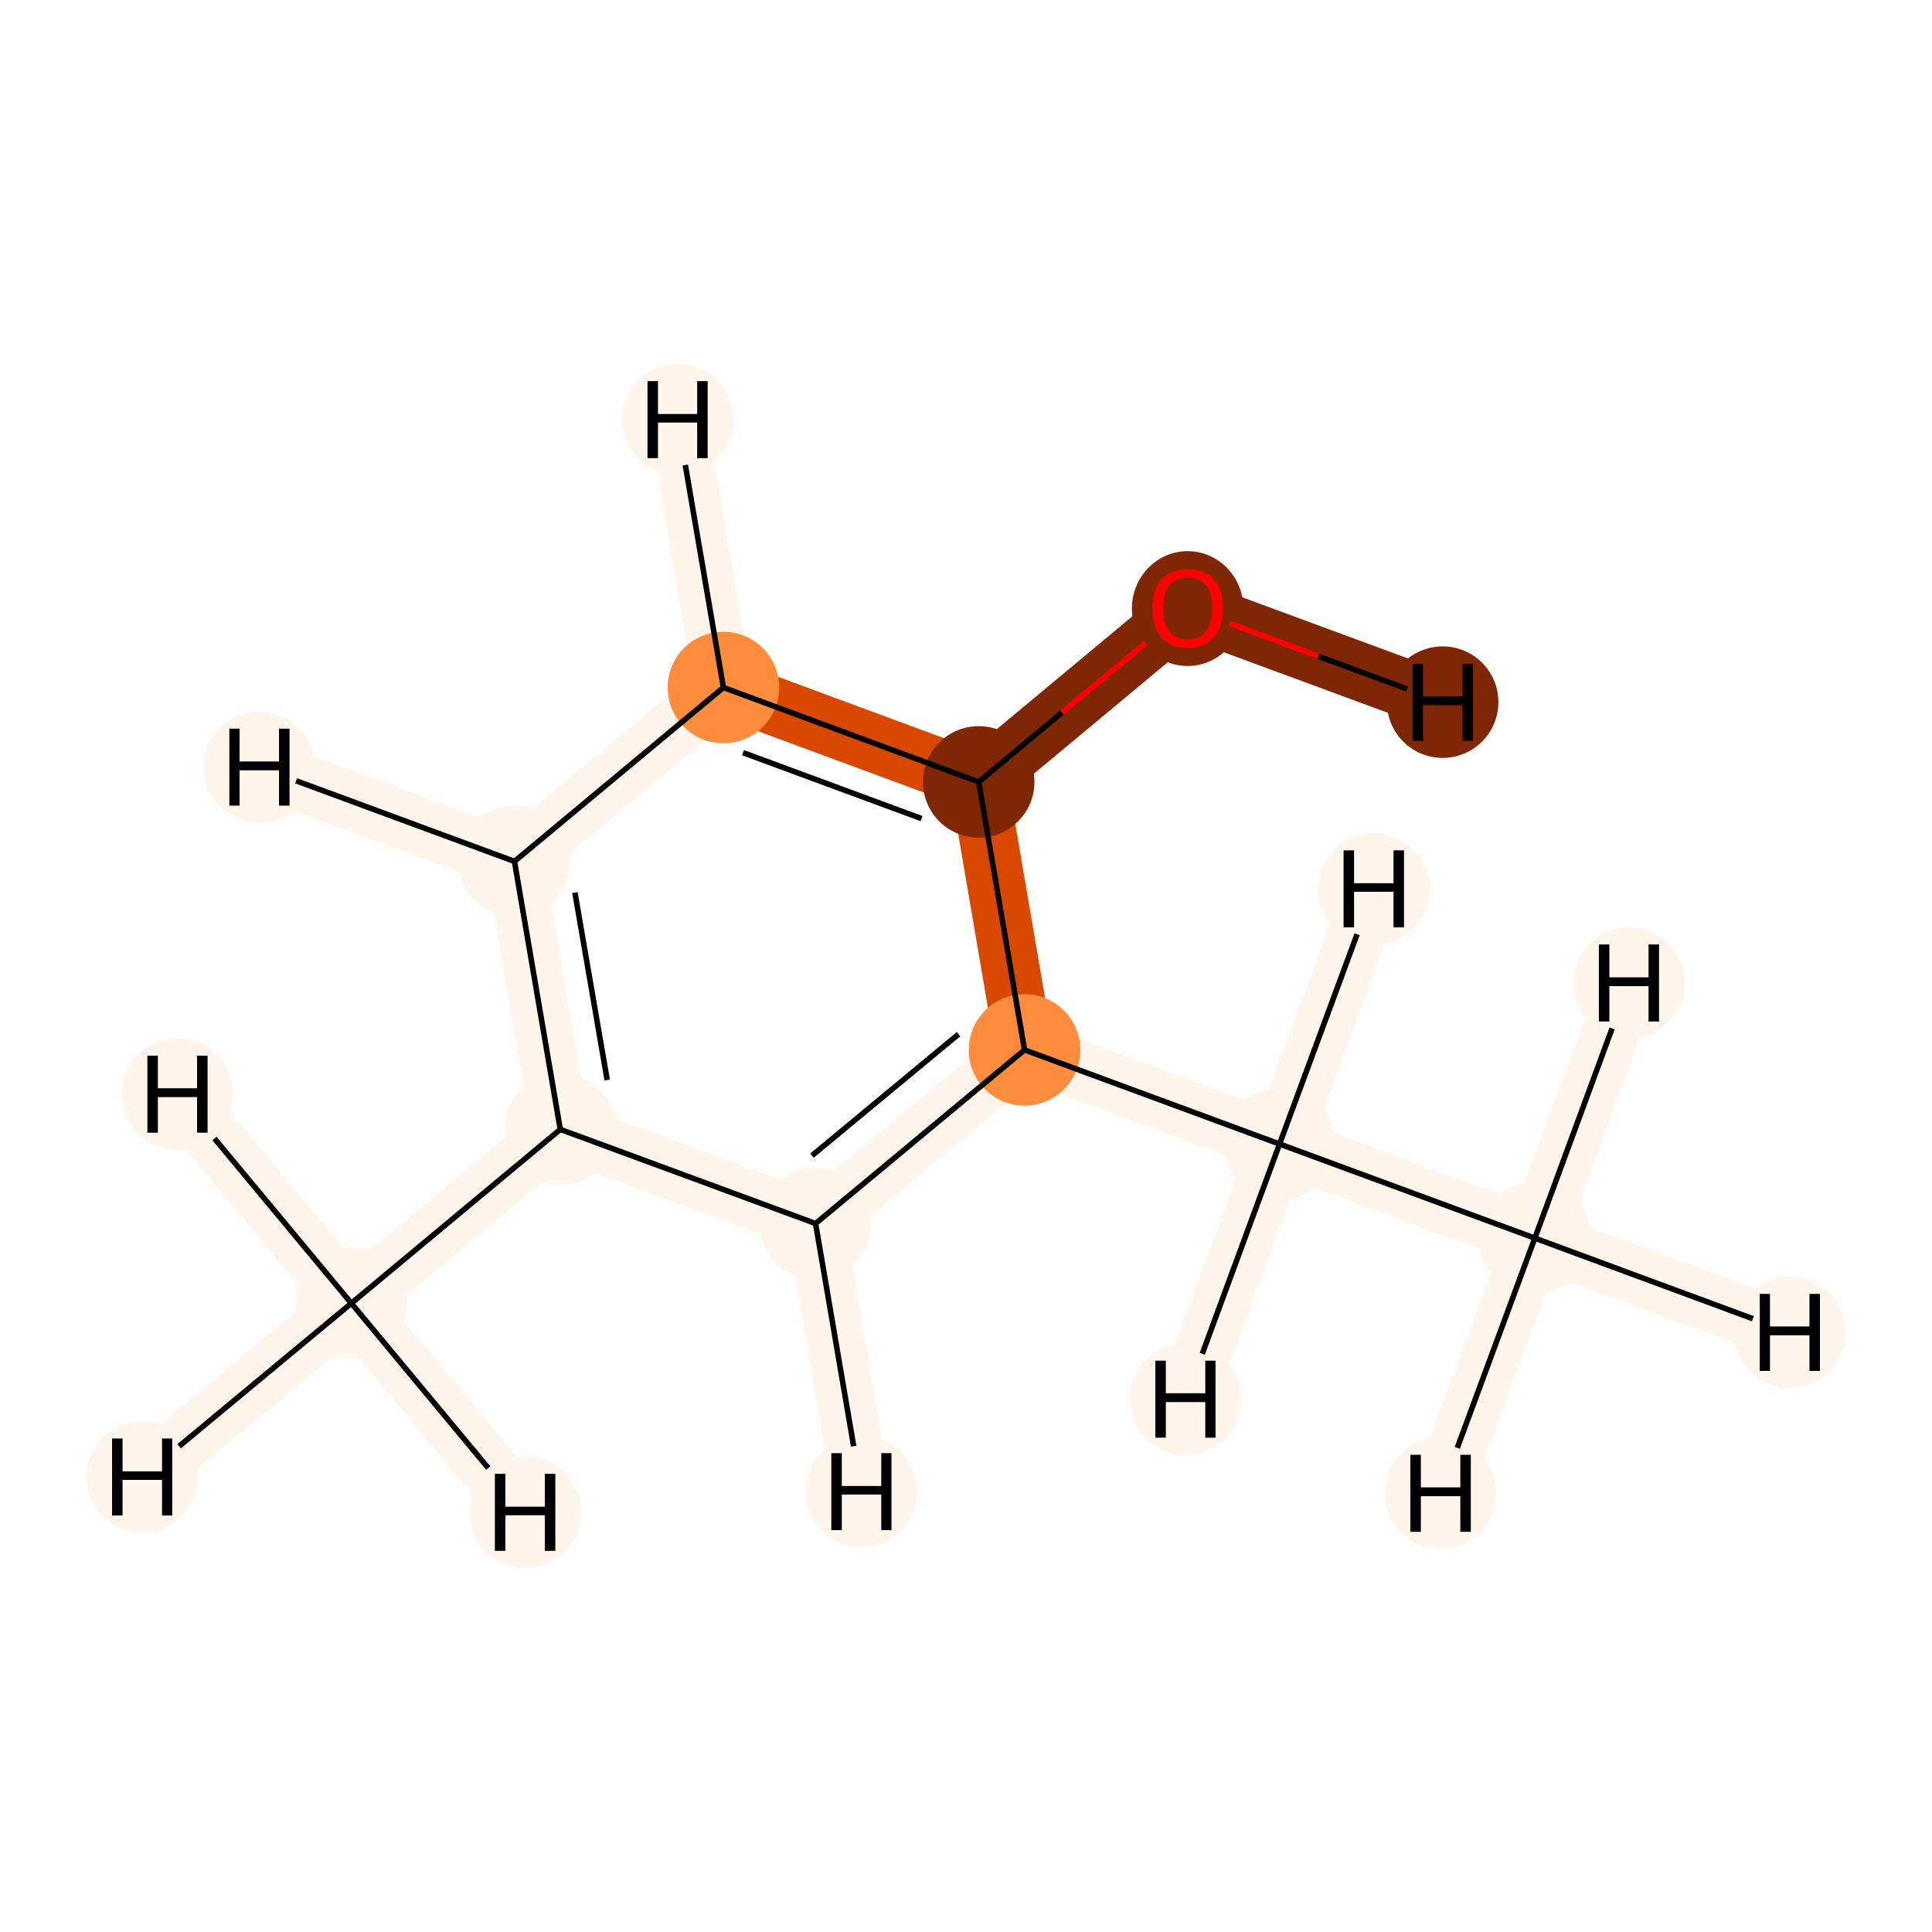 <?xml version='1.0' encoding='iso-8859-1'?>
<svg version='1.1' baseProfile='full'
              xmlns='http://www.w3.org/2000/svg'
                      xmlns:rdkit='http://www.rdkit.org/xml'
                      xmlns:xlink='http://www.w3.org/1999/xlink'
                  xml:space='preserve'
width='700px' height='700px' viewBox='0 0 700 700'>
<!-- END OF HEADER -->
<rect style='opacity:1.0;fill:#FFFFFF;stroke:none' width='700.0' height='700.0' x='0.0' y='0.0'> </rect>
<path d='M 556.1,448.6 L 463.6,414.5' style='fill:none;fill-rule:evenodd;stroke:#FFF5EB;stroke-width:21.0px;stroke-linecap:butt;stroke-linejoin:miter;stroke-opacity:1' />
<path d='M 556.1,448.6 L 648.5,482.7' style='fill:none;fill-rule:evenodd;stroke:#FFF5EB;stroke-width:21.0px;stroke-linecap:butt;stroke-linejoin:miter;stroke-opacity:1' />
<path d='M 556.1,448.6 L 590.2,356.2' style='fill:none;fill-rule:evenodd;stroke:#FFF5EB;stroke-width:21.0px;stroke-linecap:butt;stroke-linejoin:miter;stroke-opacity:1' />
<path d='M 556.1,448.6 L 521.9,541.0' style='fill:none;fill-rule:evenodd;stroke:#FFF5EB;stroke-width:21.0px;stroke-linecap:butt;stroke-linejoin:miter;stroke-opacity:1' />
<path d='M 463.6,414.5 L 371.2,380.4' style='fill:none;fill-rule:evenodd;stroke:#FFF5EB;stroke-width:21.0px;stroke-linecap:butt;stroke-linejoin:miter;stroke-opacity:1' />
<path d='M 463.6,414.5 L 429.5,506.9' style='fill:none;fill-rule:evenodd;stroke:#FFF5EB;stroke-width:21.0px;stroke-linecap:butt;stroke-linejoin:miter;stroke-opacity:1' />
<path d='M 463.6,414.5 L 497.8,322.1' style='fill:none;fill-rule:evenodd;stroke:#FFF5EB;stroke-width:21.0px;stroke-linecap:butt;stroke-linejoin:miter;stroke-opacity:1' />
<path d='M 371.2,380.4 L 295.5,443.3' style='fill:none;fill-rule:evenodd;stroke:#FFF5EB;stroke-width:21.0px;stroke-linecap:butt;stroke-linejoin:miter;stroke-opacity:1' />
<path d='M 371.2,380.4 L 354.6,283.3' style='fill:none;fill-rule:evenodd;stroke:#D94801;stroke-width:21.0px;stroke-linecap:butt;stroke-linejoin:miter;stroke-opacity:1' />
<path d='M 295.5,443.3 L 203.0,409.2' style='fill:none;fill-rule:evenodd;stroke:#FFF5EB;stroke-width:21.0px;stroke-linecap:butt;stroke-linejoin:miter;stroke-opacity:1' />
<path d='M 295.5,443.3 L 312.1,540.4' style='fill:none;fill-rule:evenodd;stroke:#FFF5EB;stroke-width:21.0px;stroke-linecap:butt;stroke-linejoin:miter;stroke-opacity:1' />
<path d='M 203.0,409.2 L 127.3,472.2' style='fill:none;fill-rule:evenodd;stroke:#FFF5EB;stroke-width:21.0px;stroke-linecap:butt;stroke-linejoin:miter;stroke-opacity:1' />
<path d='M 203.0,409.2 L 186.4,312.1' style='fill:none;fill-rule:evenodd;stroke:#FFF5EB;stroke-width:21.0px;stroke-linecap:butt;stroke-linejoin:miter;stroke-opacity:1' />
<path d='M 127.3,472.2 L 51.5,535.2' style='fill:none;fill-rule:evenodd;stroke:#FFF5EB;stroke-width:21.0px;stroke-linecap:butt;stroke-linejoin:miter;stroke-opacity:1' />
<path d='M 127.3,472.2 L 64.3,396.4' style='fill:none;fill-rule:evenodd;stroke:#FFF5EB;stroke-width:21.0px;stroke-linecap:butt;stroke-linejoin:miter;stroke-opacity:1' />
<path d='M 127.3,472.2 L 190.3,548.0' style='fill:none;fill-rule:evenodd;stroke:#FFF5EB;stroke-width:21.0px;stroke-linecap:butt;stroke-linejoin:miter;stroke-opacity:1' />
<path d='M 186.4,312.1 L 262.1,249.1' style='fill:none;fill-rule:evenodd;stroke:#FFF5EB;stroke-width:21.0px;stroke-linecap:butt;stroke-linejoin:miter;stroke-opacity:1' />
<path d='M 186.4,312.1 L 94.0,278.0' style='fill:none;fill-rule:evenodd;stroke:#FFF5EB;stroke-width:21.0px;stroke-linecap:butt;stroke-linejoin:miter;stroke-opacity:1' />
<path d='M 262.1,249.1 L 354.6,283.3' style='fill:none;fill-rule:evenodd;stroke:#D94801;stroke-width:21.0px;stroke-linecap:butt;stroke-linejoin:miter;stroke-opacity:1' />
<path d='M 262.1,249.1 L 245.5,152.0' style='fill:none;fill-rule:evenodd;stroke:#FFF5EB;stroke-width:21.0px;stroke-linecap:butt;stroke-linejoin:miter;stroke-opacity:1' />
<path d='M 354.6,283.3 L 430.3,220.3' style='fill:none;fill-rule:evenodd;stroke:#7F2704;stroke-width:21.0px;stroke-linecap:butt;stroke-linejoin:miter;stroke-opacity:1' />
<path d='M 430.3,220.3 L 522.7,254.4' style='fill:none;fill-rule:evenodd;stroke:#7F2704;stroke-width:21.0px;stroke-linecap:butt;stroke-linejoin:miter;stroke-opacity:1' />
<ellipse cx='556.1' cy='448.6' rx='19.7' ry='19.7'  style='fill:#FFF5EB;fill-rule:evenodd;stroke:#FFF5EB;stroke-width:1.0px;stroke-linecap:butt;stroke-linejoin:miter;stroke-opacity:1' />
<ellipse cx='463.6' cy='414.5' rx='19.7' ry='19.7'  style='fill:#FFF5EB;fill-rule:evenodd;stroke:#FFF5EB;stroke-width:1.0px;stroke-linecap:butt;stroke-linejoin:miter;stroke-opacity:1' />
<ellipse cx='371.2' cy='380.4' rx='19.7' ry='19.7'  style='fill:#FD8D3C;fill-rule:evenodd;stroke:#FD8D3C;stroke-width:1.0px;stroke-linecap:butt;stroke-linejoin:miter;stroke-opacity:1' />
<ellipse cx='295.5' cy='443.3' rx='19.7' ry='19.7'  style='fill:#FFF5EB;fill-rule:evenodd;stroke:#FFF5EB;stroke-width:1.0px;stroke-linecap:butt;stroke-linejoin:miter;stroke-opacity:1' />
<ellipse cx='203.0' cy='409.2' rx='19.7' ry='19.7'  style='fill:#FFF5EB;fill-rule:evenodd;stroke:#FFF5EB;stroke-width:1.0px;stroke-linecap:butt;stroke-linejoin:miter;stroke-opacity:1' />
<ellipse cx='127.3' cy='472.2' rx='19.7' ry='19.7'  style='fill:#FFF5EB;fill-rule:evenodd;stroke:#FFF5EB;stroke-width:1.0px;stroke-linecap:butt;stroke-linejoin:miter;stroke-opacity:1' />
<ellipse cx='186.4' cy='312.1' rx='19.7' ry='19.7'  style='fill:#FFF5EB;fill-rule:evenodd;stroke:#FFF5EB;stroke-width:1.0px;stroke-linecap:butt;stroke-linejoin:miter;stroke-opacity:1' />
<ellipse cx='262.1' cy='249.1' rx='19.7' ry='19.7'  style='fill:#FD8D3C;fill-rule:evenodd;stroke:#FD8D3C;stroke-width:1.0px;stroke-linecap:butt;stroke-linejoin:miter;stroke-opacity:1' />
<ellipse cx='354.6' cy='283.3' rx='19.7' ry='19.7'  style='fill:#7F2704;fill-rule:evenodd;stroke:#7F2704;stroke-width:1.0px;stroke-linecap:butt;stroke-linejoin:miter;stroke-opacity:1' />
<ellipse cx='430.3' cy='220.5' rx='19.7' ry='20.3'  style='fill:#7F2704;fill-rule:evenodd;stroke:#7F2704;stroke-width:1.0px;stroke-linecap:butt;stroke-linejoin:miter;stroke-opacity:1' />
<ellipse cx='648.5' cy='482.7' rx='19.7' ry='19.7'  style='fill:#FFF5EB;fill-rule:evenodd;stroke:#FFF5EB;stroke-width:1.0px;stroke-linecap:butt;stroke-linejoin:miter;stroke-opacity:1' />
<ellipse cx='590.2' cy='356.2' rx='19.7' ry='19.7'  style='fill:#FFF5EB;fill-rule:evenodd;stroke:#FFF5EB;stroke-width:1.0px;stroke-linecap:butt;stroke-linejoin:miter;stroke-opacity:1' />
<ellipse cx='521.9' cy='541.0' rx='19.7' ry='19.7'  style='fill:#FFF5EB;fill-rule:evenodd;stroke:#FFF5EB;stroke-width:1.0px;stroke-linecap:butt;stroke-linejoin:miter;stroke-opacity:1' />
<ellipse cx='429.5' cy='506.9' rx='19.7' ry='19.7'  style='fill:#FFF5EB;fill-rule:evenodd;stroke:#FFF5EB;stroke-width:1.0px;stroke-linecap:butt;stroke-linejoin:miter;stroke-opacity:1' />
<ellipse cx='497.8' cy='322.1' rx='19.7' ry='19.7'  style='fill:#FFF5EB;fill-rule:evenodd;stroke:#FFF5EB;stroke-width:1.0px;stroke-linecap:butt;stroke-linejoin:miter;stroke-opacity:1' />
<ellipse cx='312.1' cy='540.4' rx='19.7' ry='19.7'  style='fill:#FFF5EB;fill-rule:evenodd;stroke:#FFF5EB;stroke-width:1.0px;stroke-linecap:butt;stroke-linejoin:miter;stroke-opacity:1' />
<ellipse cx='51.5' cy='535.2' rx='19.7' ry='19.7'  style='fill:#FFF5EB;fill-rule:evenodd;stroke:#FFF5EB;stroke-width:1.0px;stroke-linecap:butt;stroke-linejoin:miter;stroke-opacity:1' />
<ellipse cx='64.3' cy='396.4' rx='19.7' ry='19.7'  style='fill:#FFF5EB;fill-rule:evenodd;stroke:#FFF5EB;stroke-width:1.0px;stroke-linecap:butt;stroke-linejoin:miter;stroke-opacity:1' />
<ellipse cx='190.3' cy='548.0' rx='19.7' ry='19.7'  style='fill:#FFF5EB;fill-rule:evenodd;stroke:#FFF5EB;stroke-width:1.0px;stroke-linecap:butt;stroke-linejoin:miter;stroke-opacity:1' />
<ellipse cx='94.0' cy='278.0' rx='19.7' ry='19.7'  style='fill:#FFF5EB;fill-rule:evenodd;stroke:#FFF5EB;stroke-width:1.0px;stroke-linecap:butt;stroke-linejoin:miter;stroke-opacity:1' />
<ellipse cx='245.5' cy='152.0' rx='19.7' ry='19.7'  style='fill:#FFF5EB;fill-rule:evenodd;stroke:#FFF5EB;stroke-width:1.0px;stroke-linecap:butt;stroke-linejoin:miter;stroke-opacity:1' />
<ellipse cx='522.7' cy='254.4' rx='19.7' ry='19.7'  style='fill:#7F2704;fill-rule:evenodd;stroke:#7F2704;stroke-width:1.0px;stroke-linecap:butt;stroke-linejoin:miter;stroke-opacity:1' />
<path class='bond-0 atom-0 atom-1' d='M 556.1,448.6 L 463.6,414.5' style='fill:none;fill-rule:evenodd;stroke:#000000;stroke-width:2.0px;stroke-linecap:butt;stroke-linejoin:miter;stroke-opacity:1' />
<path class='bond-10 atom-0 atom-10' d='M 556.1,448.6 L 635.1,477.8' style='fill:none;fill-rule:evenodd;stroke:#000000;stroke-width:2.0px;stroke-linecap:butt;stroke-linejoin:miter;stroke-opacity:1' />
<path class='bond-11 atom-0 atom-11' d='M 556.1,448.6 L 584.1,372.6' style='fill:none;fill-rule:evenodd;stroke:#000000;stroke-width:2.0px;stroke-linecap:butt;stroke-linejoin:miter;stroke-opacity:1' />
<path class='bond-12 atom-0 atom-12' d='M 556.1,448.6 L 528.0,524.6' style='fill:none;fill-rule:evenodd;stroke:#000000;stroke-width:2.0px;stroke-linecap:butt;stroke-linejoin:miter;stroke-opacity:1' />
<path class='bond-1 atom-1 atom-2' d='M 463.6,414.5 L 371.2,380.4' style='fill:none;fill-rule:evenodd;stroke:#000000;stroke-width:2.0px;stroke-linecap:butt;stroke-linejoin:miter;stroke-opacity:1' />
<path class='bond-13 atom-1 atom-13' d='M 463.6,414.5 L 435.6,490.5' style='fill:none;fill-rule:evenodd;stroke:#000000;stroke-width:2.0px;stroke-linecap:butt;stroke-linejoin:miter;stroke-opacity:1' />
<path class='bond-14 atom-1 atom-14' d='M 463.6,414.5 L 491.7,338.5' style='fill:none;fill-rule:evenodd;stroke:#000000;stroke-width:2.0px;stroke-linecap:butt;stroke-linejoin:miter;stroke-opacity:1' />
<path class='bond-2 atom-2 atom-3' d='M 371.2,380.4 L 295.5,443.3' style='fill:none;fill-rule:evenodd;stroke:#000000;stroke-width:2.0px;stroke-linecap:butt;stroke-linejoin:miter;stroke-opacity:1' />
<path class='bond-2 atom-2 atom-3' d='M 347.3,374.7 L 294.2,418.7' style='fill:none;fill-rule:evenodd;stroke:#000000;stroke-width:2.0px;stroke-linecap:butt;stroke-linejoin:miter;stroke-opacity:1' />
<path class='bond-9 atom-8 atom-2' d='M 354.6,283.3 L 371.2,380.4' style='fill:none;fill-rule:evenodd;stroke:#000000;stroke-width:2.0px;stroke-linecap:butt;stroke-linejoin:miter;stroke-opacity:1' />
<path class='bond-3 atom-3 atom-4' d='M 295.5,443.3 L 203.0,409.2' style='fill:none;fill-rule:evenodd;stroke:#000000;stroke-width:2.0px;stroke-linecap:butt;stroke-linejoin:miter;stroke-opacity:1' />
<path class='bond-15 atom-3 atom-15' d='M 295.5,443.3 L 309.3,524.0' style='fill:none;fill-rule:evenodd;stroke:#000000;stroke-width:2.0px;stroke-linecap:butt;stroke-linejoin:miter;stroke-opacity:1' />
<path class='bond-4 atom-4 atom-5' d='M 203.0,409.2 L 127.3,472.2' style='fill:none;fill-rule:evenodd;stroke:#000000;stroke-width:2.0px;stroke-linecap:butt;stroke-linejoin:miter;stroke-opacity:1' />
<path class='bond-5 atom-4 atom-6' d='M 203.0,409.2 L 186.4,312.1' style='fill:none;fill-rule:evenodd;stroke:#000000;stroke-width:2.0px;stroke-linecap:butt;stroke-linejoin:miter;stroke-opacity:1' />
<path class='bond-5 atom-4 atom-6' d='M 220.0,391.3 L 208.3,323.4' style='fill:none;fill-rule:evenodd;stroke:#000000;stroke-width:2.0px;stroke-linecap:butt;stroke-linejoin:miter;stroke-opacity:1' />
<path class='bond-16 atom-5 atom-16' d='M 127.3,472.2 L 64.9,524.0' style='fill:none;fill-rule:evenodd;stroke:#000000;stroke-width:2.0px;stroke-linecap:butt;stroke-linejoin:miter;stroke-opacity:1' />
<path class='bond-17 atom-5 atom-17' d='M 127.3,472.2 L 77.7,412.5' style='fill:none;fill-rule:evenodd;stroke:#000000;stroke-width:2.0px;stroke-linecap:butt;stroke-linejoin:miter;stroke-opacity:1' />
<path class='bond-18 atom-5 atom-18' d='M 127.3,472.2 L 176.9,531.9' style='fill:none;fill-rule:evenodd;stroke:#000000;stroke-width:2.0px;stroke-linecap:butt;stroke-linejoin:miter;stroke-opacity:1' />
<path class='bond-6 atom-6 atom-7' d='M 186.4,312.1 L 262.1,249.1' style='fill:none;fill-rule:evenodd;stroke:#000000;stroke-width:2.0px;stroke-linecap:butt;stroke-linejoin:miter;stroke-opacity:1' />
<path class='bond-19 atom-6 atom-19' d='M 186.4,312.1 L 107.3,282.9' style='fill:none;fill-rule:evenodd;stroke:#000000;stroke-width:2.0px;stroke-linecap:butt;stroke-linejoin:miter;stroke-opacity:1' />
<path class='bond-7 atom-7 atom-8' d='M 262.1,249.1 L 354.6,283.3' style='fill:none;fill-rule:evenodd;stroke:#000000;stroke-width:2.0px;stroke-linecap:butt;stroke-linejoin:miter;stroke-opacity:1' />
<path class='bond-7 atom-7 atom-8' d='M 269.2,272.7 L 333.9,296.6' style='fill:none;fill-rule:evenodd;stroke:#000000;stroke-width:2.0px;stroke-linecap:butt;stroke-linejoin:miter;stroke-opacity:1' />
<path class='bond-20 atom-7 atom-20' d='M 262.1,249.1 L 248.3,168.5' style='fill:none;fill-rule:evenodd;stroke:#000000;stroke-width:2.0px;stroke-linecap:butt;stroke-linejoin:miter;stroke-opacity:1' />
<path class='bond-8 atom-8 atom-9' d='M 354.6,283.3 L 384.8,258.1' style='fill:none;fill-rule:evenodd;stroke:#000000;stroke-width:2.0px;stroke-linecap:butt;stroke-linejoin:miter;stroke-opacity:1' />
<path class='bond-8 atom-8 atom-9' d='M 384.8,258.1 L 415.1,233.0' style='fill:none;fill-rule:evenodd;stroke:#FF0000;stroke-width:2.0px;stroke-linecap:butt;stroke-linejoin:miter;stroke-opacity:1' />
<path class='bond-21 atom-9 atom-21' d='M 445.6,225.9 L 477.7,237.8' style='fill:none;fill-rule:evenodd;stroke:#FF0000;stroke-width:2.0px;stroke-linecap:butt;stroke-linejoin:miter;stroke-opacity:1' />
<path class='bond-21 atom-9 atom-21' d='M 477.7,237.8 L 509.8,249.6' style='fill:none;fill-rule:evenodd;stroke:#000000;stroke-width:2.0px;stroke-linecap:butt;stroke-linejoin:miter;stroke-opacity:1' />
<path  class='atom-9' d='M 417.5 220.4
Q 417.5 213.7, 420.8 209.9
Q 424.1 206.2, 430.3 206.2
Q 436.5 206.2, 439.8 209.9
Q 443.1 213.7, 443.1 220.4
Q 443.1 227.2, 439.8 231.0
Q 436.4 234.8, 430.3 234.8
Q 424.2 234.8, 420.8 231.0
Q 417.5 227.2, 417.5 220.4
M 430.3 231.7
Q 434.6 231.7, 436.9 228.8
Q 439.2 226.0, 439.2 220.4
Q 439.2 214.9, 436.9 212.1
Q 434.6 209.3, 430.3 209.3
Q 426.1 209.3, 423.7 212.1
Q 421.5 214.9, 421.5 220.4
Q 421.5 226.0, 423.7 228.8
Q 426.1 231.7, 430.3 231.7
' fill='#FF0000'/>
<path  class='atom-10' d='M 637.6 468.8
L 641.3 468.8
L 641.3 480.6
L 655.6 480.6
L 655.6 468.8
L 659.4 468.8
L 659.4 496.7
L 655.6 496.7
L 655.6 483.8
L 641.3 483.8
L 641.3 496.7
L 637.6 496.7
L 637.6 468.8
' fill='#000000'/>
<path  class='atom-11' d='M 579.3 342.2
L 583.1 342.2
L 583.1 354.1
L 597.3 354.1
L 597.3 342.2
L 601.1 342.2
L 601.1 370.1
L 597.3 370.1
L 597.3 357.3
L 583.1 357.3
L 583.1 370.1
L 579.3 370.1
L 579.3 342.2
' fill='#000000'/>
<path  class='atom-12' d='M 511.0 527.1
L 514.8 527.1
L 514.8 538.9
L 529.1 538.9
L 529.1 527.1
L 532.9 527.1
L 532.9 555.0
L 529.1 555.0
L 529.1 542.1
L 514.8 542.1
L 514.8 555.0
L 511.0 555.0
L 511.0 527.1
' fill='#000000'/>
<path  class='atom-13' d='M 418.6 493.0
L 422.4 493.0
L 422.4 504.8
L 436.7 504.8
L 436.7 493.0
L 440.4 493.0
L 440.4 520.9
L 436.7 520.9
L 436.7 508.0
L 422.4 508.0
L 422.4 520.9
L 418.6 520.9
L 418.6 493.0
' fill='#000000'/>
<path  class='atom-14' d='M 486.8 308.1
L 490.6 308.1
L 490.6 320.0
L 504.9 320.0
L 504.9 308.1
L 508.7 308.1
L 508.7 336.0
L 504.9 336.0
L 504.9 323.1
L 490.6 323.1
L 490.6 336.0
L 486.8 336.0
L 486.8 308.1
' fill='#000000'/>
<path  class='atom-15' d='M 301.2 526.5
L 305.0 526.5
L 305.0 538.4
L 319.3 538.4
L 319.3 526.5
L 323.0 526.5
L 323.0 554.4
L 319.3 554.4
L 319.3 541.5
L 305.0 541.5
L 305.0 554.4
L 301.2 554.4
L 301.2 526.5
' fill='#000000'/>
<path  class='atom-16' d='M 40.6 521.2
L 44.4 521.2
L 44.4 533.1
L 58.7 533.1
L 58.7 521.2
L 62.4 521.2
L 62.4 549.1
L 58.7 549.1
L 58.7 536.2
L 44.4 536.2
L 44.4 549.1
L 40.6 549.1
L 40.6 521.2
' fill='#000000'/>
<path  class='atom-17' d='M 53.4 382.5
L 57.2 382.5
L 57.2 394.3
L 71.4 394.3
L 71.4 382.5
L 75.2 382.5
L 75.2 410.4
L 71.4 410.4
L 71.4 397.5
L 57.2 397.5
L 57.2 410.4
L 53.4 410.4
L 53.4 382.5
' fill='#000000'/>
<path  class='atom-18' d='M 179.3 534.0
L 183.1 534.0
L 183.1 545.9
L 197.4 545.9
L 197.4 534.0
L 201.2 534.0
L 201.2 561.9
L 197.4 561.9
L 197.4 549.0
L 183.1 549.0
L 183.1 561.9
L 179.3 561.9
L 179.3 534.0
' fill='#000000'/>
<path  class='atom-19' d='M 83.1 264.0
L 86.8 264.0
L 86.8 275.9
L 101.1 275.9
L 101.1 264.0
L 104.9 264.0
L 104.9 291.9
L 101.1 291.9
L 101.1 279.1
L 86.8 279.1
L 86.8 291.9
L 83.1 291.9
L 83.1 264.0
' fill='#000000'/>
<path  class='atom-20' d='M 234.6 138.1
L 238.4 138.1
L 238.4 150.0
L 252.6 150.0
L 252.6 138.1
L 256.4 138.1
L 256.4 166.0
L 252.6 166.0
L 252.6 153.1
L 238.4 153.1
L 238.4 166.0
L 234.6 166.0
L 234.6 138.1
' fill='#000000'/>
<path  class='atom-21' d='M 511.8 240.5
L 515.6 240.5
L 515.6 252.3
L 529.9 252.3
L 529.9 240.5
L 533.7 240.5
L 533.7 268.4
L 529.9 268.4
L 529.9 255.5
L 515.6 255.5
L 515.6 268.4
L 511.8 268.4
L 511.8 240.5
' fill='#000000'/>
</svg>
